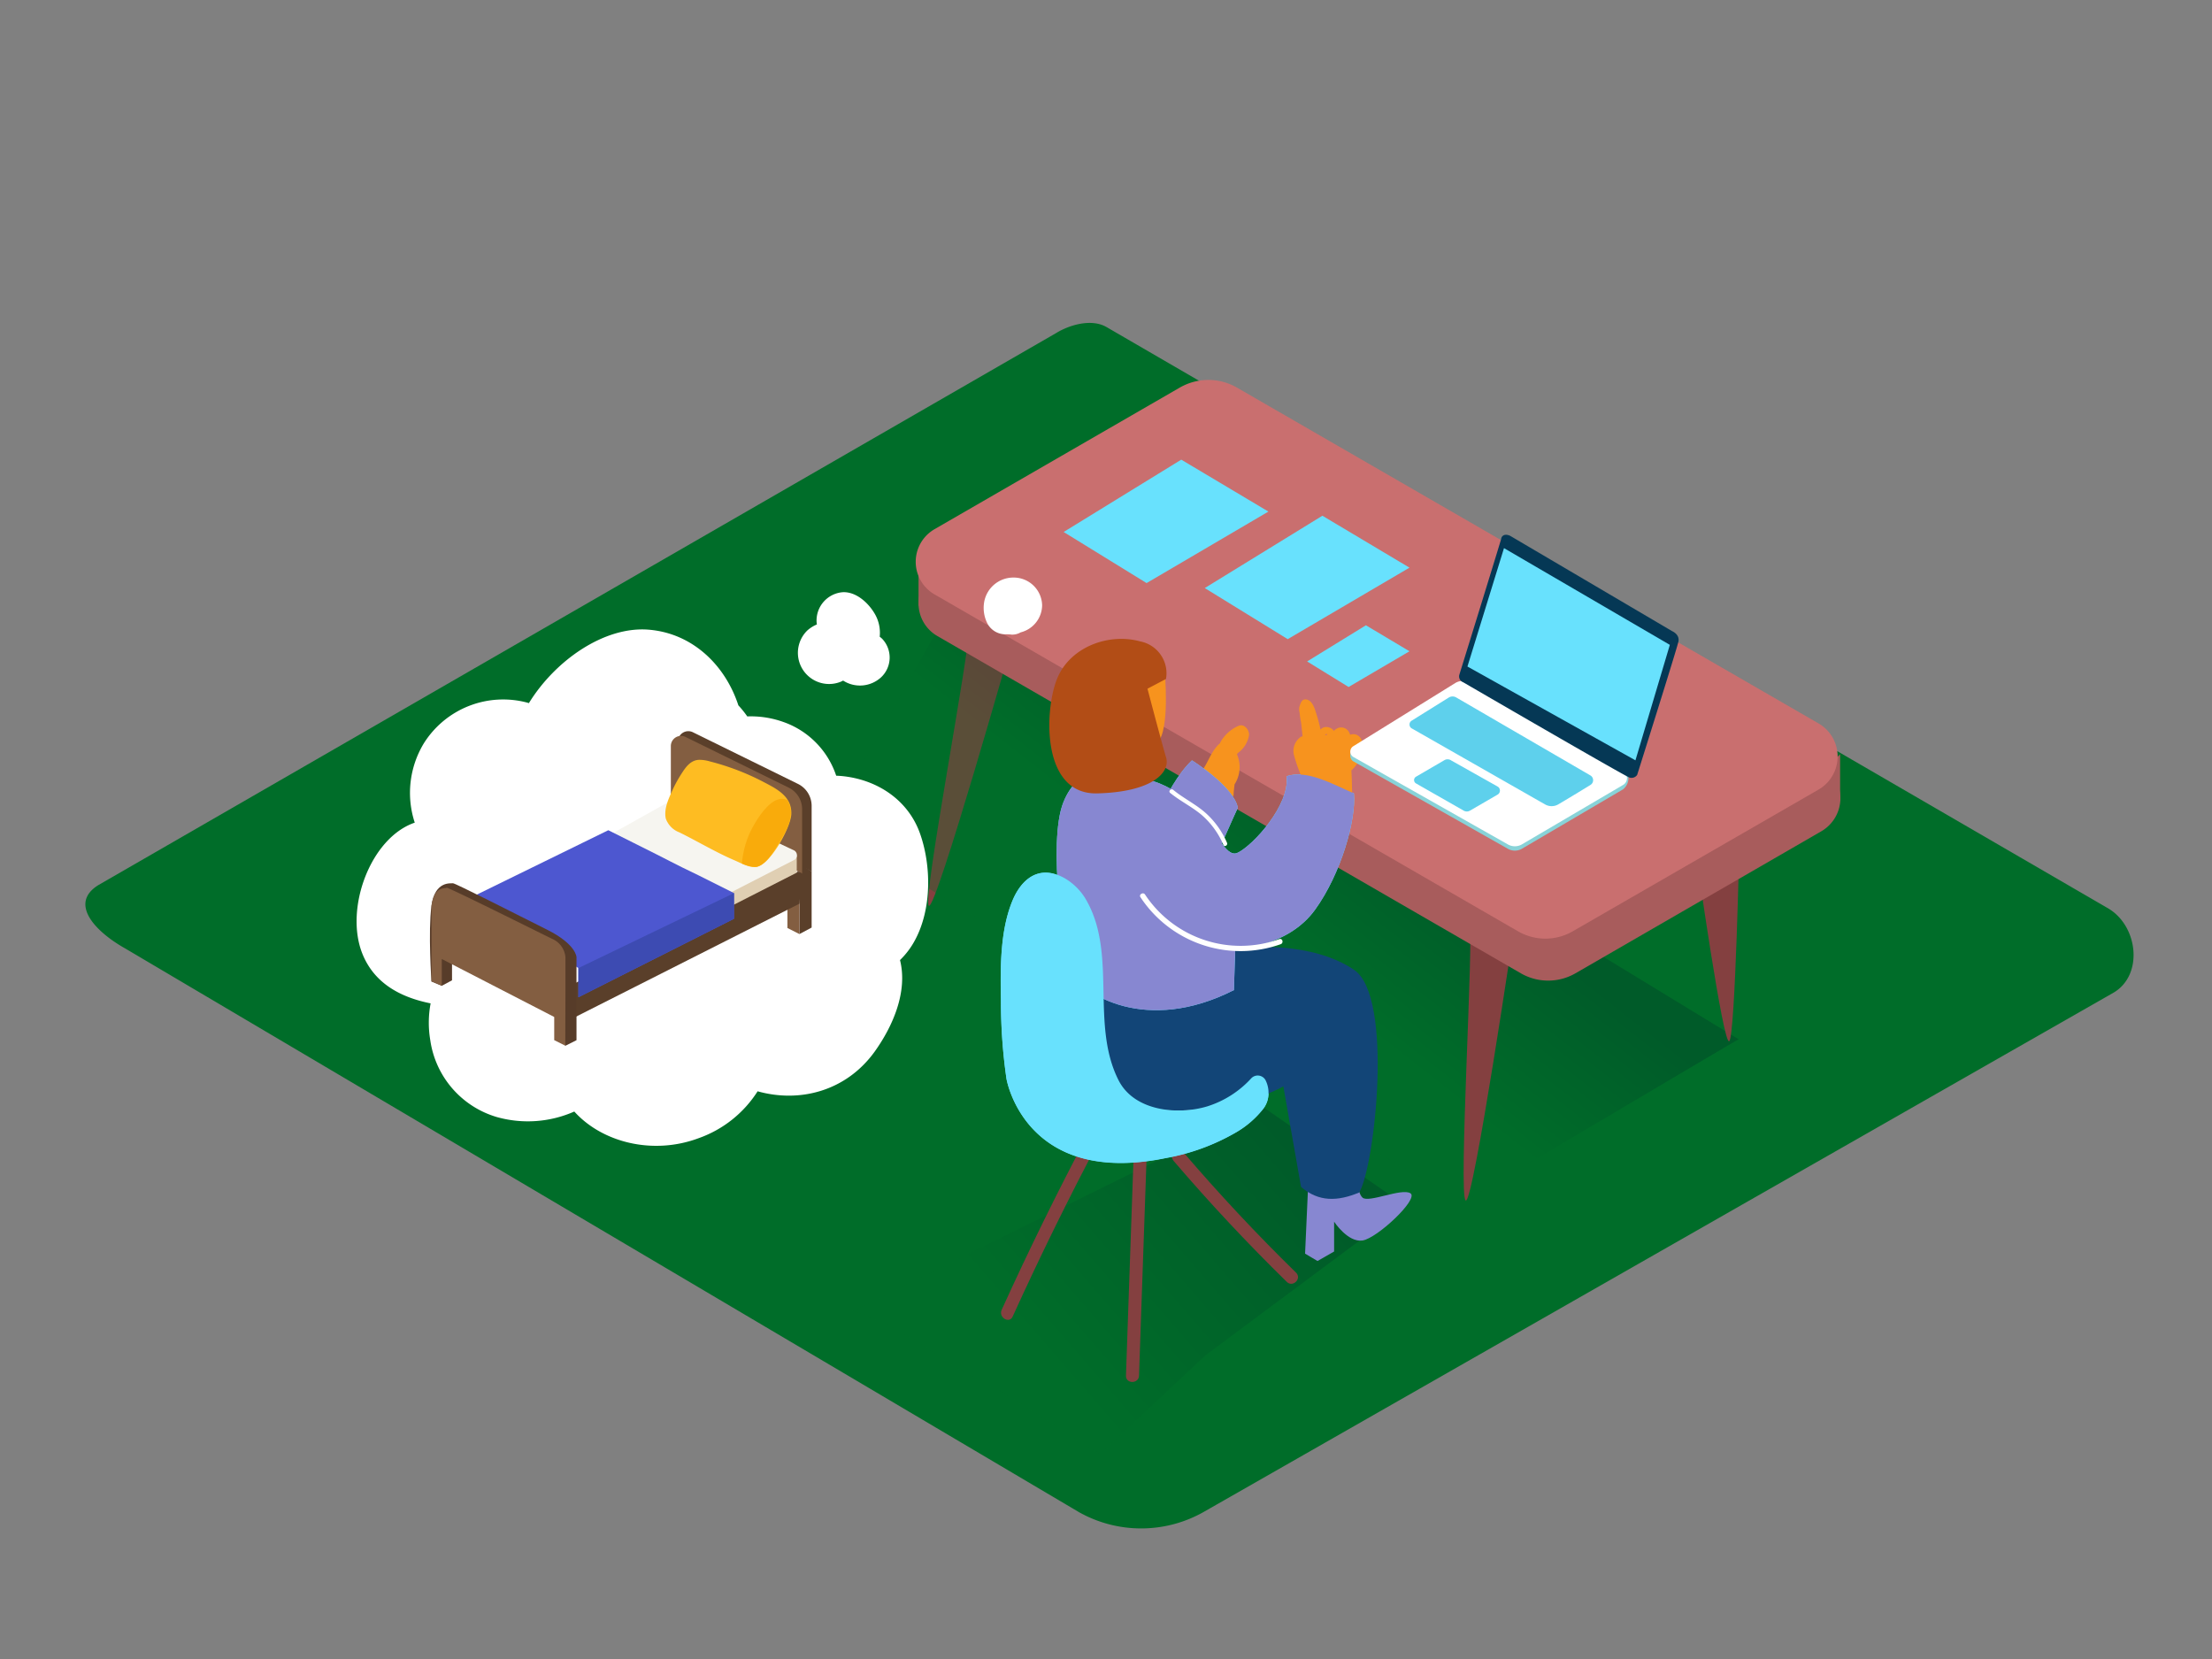 <svg id="Layer_2" data-name="Layer 2" xmlns="http://www.w3.org/2000/svg" xmlns:xlink="http://www.w3.org/1999/xlink" viewBox="0 0 400 300"><rect x="0" y="0" width="400" height="300" fill="#808080" stroke="none"/><defs><linearGradient id="linear-gradient" x1="226.7" y1="170.27" x2="246.72" y2="144.69" gradientUnits="userSpaceOnUse"><stop offset="0" stop-color="#006d29"/><stop offset="1" stop-color="#003429"/></linearGradient><linearGradient id="linear-gradient-2" x1="187.04" y1="242.53" x2="232.27" y2="203.33" xlink:href="#linear-gradient"/></defs><title>PP</title><path d="M195.14,273.46,22.64,171.51c-5.49-3.08-10.2-8.15-4.85-11.46L190.91,60.27c2.6-1.61,6.54-2.66,9.18-1.13L381.17,164.23c5.49,3.19,6.48,12.1,1,15.29L217.87,273.29A22.94,22.94,0,0,1,195.14,273.46Z" fill="#006d29"/><path d="M175.15,113.88c.52,2.52-8.47,49.1-7.18,49.92s15.2-48.34,15.2-48.34" fill="#844040"/><path d="M265.05,217.09c.09,0,49.29-29.21,49.35-29.16l-92.22-56.21L170,113.05,149.44,149.6C161.7,156.92,252,211.27,265.05,217.09Z" opacity="0.32" fill="url(#linear-gradient)"/><path d="M314.56,151.44s-.76,35.82-1.85,36.84-5.89-33-5.89-33" fill="#844040"/><path d="M265.73,166.66c.85,2.43-2.07,49.78-.68,50.43s8.84-49.9,8.84-49.9" fill="#844040"/><polyline points="332.75 136.39 332.75 144.84 329.9 144.84 328.91 140.19" fill="#a85c5c"/><polygon points="166.1 109.59 166.1 101.28 169.59 105.88 166.1 109.59" fill="#a85c5c"/><path d="M169.48,103.23l44.34-25.6a10.34,10.34,0,0,1,10.34,0l105.16,60.71a6.91,6.91,0,0,1,0,12L284.9,176a9.89,9.89,0,0,1-9.89,0L169.48,115A6.81,6.81,0,0,1,169.48,103.23Z" fill="#a85c5c"/><path d="M169,95.69l44.34-25.6a10.34,10.34,0,0,1,10.34,0L328.82,130.8a6.91,6.91,0,0,1,0,12L284.4,168.41a9.89,9.89,0,0,1-9.89,0L169,107.49A6.81,6.81,0,0,1,169,95.69Z" fill="#c96f6f"/><path d="M177.89,249.9c4.74,2.25,16.41,10.63,21.08,13l19-17.81,36.27-27-25.65-17.77-74.38,36.75C164.3,240.2,168.38,245.4,177.89,249.9Z" opacity="0.32" fill="url(#linear-gradient-2)"/><path d="M223.43,189.47c-3.65-2.55-8-3.95-12.59-2.93-4.95,1.09-9.23,4.2-14.27,5-.8.12-4-.08-4.47.38-14,13.27,25.18,11.85,25.18,11.85,3.81-3.12,7.39-6.18,11.17-9.33C227.31,191.84,225.38,190.84,223.43,189.47Z" fill="#f8997c"/><path d="M205,208.71l-1.39,40.05c-.05,1.52,2.31,1.52,2.36,0l1.39-40.05C207.39,207.19,205,207.2,205,208.71Z" fill="#844040"/><path d="M234.37,230.14q-10.71-10.48-20.47-21.88c-1-1.16-2.65.52-1.67,1.67q9.75,11.39,20.47,21.88C233.79,232.87,235.46,231.21,234.37,230.14Z" fill="#844040"/><path d="M196.79,205q-8.32,15.7-15.66,31.87c-.62,1.37,1.41,2.57,2,1.19q7.35-16.17,15.66-31.87C199.54,204.86,197.5,203.66,196.79,205Z" fill="#844040"/><path d="M227.79,193.21a19,19,0,0,1-9.5,6.87c-5.36,1.61-13.15.85-16-4.67-5.13-10-.31-22.62-5.73-32.38a9.91,9.91,0,0,0-6.28-5.08c-3.51-.76-5.92,1.84-7.19,4.89-2.28,5.48-2.2,12.3-2.09,18.14a97.6,97.6,0,0,0,1,14.09s3.28,19.58,28.84,14.32a38.8,38.8,0,0,0,12.56-4.58,17.24,17.24,0,0,0,5.12-4.44C230.18,198.13,229.14,195.47,227.79,193.21Z" fill="#68e1fd"/><path d="M245.49,212s-.21,3.58.9,4.57,7.07-1.78,8.66-.79-6,8.14-8.66,8.54-5.14-3.4-5.14-3.4v5.39l-3,1.72L236,226.7l.66-14.71Z" fill="#8787d1"/><path d="M235.27,214.63c3.18,2.74,6.6,2.65,10.54,1,2.84-5,6.18-35.37-.92-40.23-7.62-5.21-19.52-4.28-21.51-3.72l-29.17,4.78c-2.24,3.81,3.69,23.76,16.64,24.31s21.22-4.32,21.22-4.32Z" fill="#124577"/><path d="M223.93,131.27a6.92,6.92,0,0,0-3.27,3l0,.1c-2.05,1.68-2.37,4.75-4.55,6.26,0,.06-2.05,1.5-2.07,1.56s.2-2.81.19-2.79v0c-.71,1.94-1.4,3.88-2,5.85a1.21,1.21,0,0,0,.31.14l-.23.11-.2.12a.66.66,0,0,1-.39.44,1.55,1.55,0,0,0,2.17,1.82l6.6-3.22a18.39,18.39,0,0,0,2.58-.75c0-.69.11-1.38.17-2.06a5.79,5.79,0,0,0,.44-5.46.62.62,0,0,1,.12-.12l0-.07a5,5,0,0,0,2.07-3.28C225.92,132,225,130.78,223.93,131.27Z" fill="#f7931e"/><path d="M215.54,137.5s7.52,4.67,8.3,8.56c0,0-5.28,11.47-4.93,11.93,6,7.78-11.93-4.93-11.93-4.93S210.61,142.17,215.54,137.5Z" fill="#68e1fd"/><path d="M232.66,140.36c.62,5.19-6,12.43-8.8,13.82-3.83,1.91-5.32-14-22.15-13.94-1.09,0-6.55-2.32-9.42,4.85s0,27.74,1.91,31.32c1.69,3.16,12.91,10.76,28.93,2.63l.24-7.41s9.46-.2,14.46-7.16c4.67-6.48,7.44-16.23,7-21C241.06,141.83,236.38,139.13,232.66,140.36Z" fill="#68e1fd"/><path d="M215.54,137.5s7.52,4.67,8.3,8.56c0,0-5.28,11.47-4.93,11.93,6,7.78-11.93-4.93-11.93-4.93S210.61,142.17,215.54,137.5Z" fill="#8787d1"/><path d="M246.27,134a1.6,1.6,0,0,0-2.13-1.13,1.8,1.8,0,0,0-.64-1,1.61,1.61,0,0,0-1.82-.08,1.86,1.86,0,0,0-.46.38l-.1-.11a1.68,1.68,0,0,0-1.83-.5,1.57,1.57,0,0,0-.5.37,25.29,25.29,0,0,0-.71-2.71c-.27-.89-.71-2.53-1.81-2.73-.72-.13-1,.4-1.19,1a2,2,0,0,0-.07,1.34,14.35,14.35,0,0,0,.26,1.79c.1.84.19,1.69.27,2.54v0a.56.56,0,0,0-.4.16,3.06,3.06,0,0,0-1.08,3.46,26.42,26.42,0,0,0,2,5.11.58.58,0,0,0,.81.26l.08.31a.62.62,0,0,0,1.22-.07l0-.12a.59.59,0,0,0,.21.11l.05.68c0,.63,1,.63,1.19.11l.06.5c.08.69,1.18.62,1.22-.07l0-.56a.71.71,0,0,0,.53-.27.68.68,0,0,0,.44.25.57.57,0,0,0,.59.08l0,.15a.69.69,0,0,0,.81.46c0,.07,0,.14,0,.21,0,.79,1.24.89,1.23.1q0-2.36-.13-4.73a.59.59,0,0,0,.18-.14C245.79,137.93,246.89,135.81,246.27,134Zm-6.6-1.19a.4.4,0,0,1,.34-.05.69.69,0,0,0-.08.15h-.37A.51.51,0,0,1,239.67,132.84Z" fill="#f7931e"/><path d="M210.62,121.29c0,.17,1,10.69-1.31,13s-8.61,1.36-10.16-1.17-3.46-5.87-1.8-9.79S210.34,118.71,210.62,121.29Z" fill="#f7931e"/><path d="M207.25,128.14a1,1,0,0,0-.18-1.12,5.08,5.08,0,0,0-2.84-1.77,2.13,2.13,0,0,0-2.49,1.34c-.72,2.39,3.15,3.09,4.73,3.29a1.06,1.06,0,0,0,1.05-1.05A.94.94,0,0,0,207.25,128.14Z" fill="#ffe8e6"/><path d="M232.66,140.36c.62,5.19-6,12.43-8.8,13.82-3.83,1.91-5.32-14-22.15-13.94-1.09,0-6.55-2.32-9.42,4.85s0,27.74,1.91,31.32c1.69,3.16,12.91,10.76,28.93,2.63l.24-7.41s9.46-.2,14.46-7.16c4.67-6.48,7.44-16.23,7-21C241.06,141.83,236.38,139.13,232.66,140.36Z" fill="#8787d1"/><path d="M231.34,169.82a20.73,20.73,0,0,1-24.28-8.06c-.34-.51-1.17,0-.83.48a21.69,21.69,0,0,0,25.36,8.5C232.17,170.53,231.92,169.61,231.34,169.82Z" fill="#fff"/><path d="M221.88,152.4a15.41,15.41,0,0,0-3.73-5.27c-1.83-1.67-4.1-2.74-6-4.3-.38-.31-.94.23-.55.55,1.81,1.48,3.94,2.5,5.71,4a14.84,14.84,0,0,1,3.91,5.38C221.41,153.25,222.08,152.86,221.88,152.4Z" fill="#fff"/><path d="M210.85,122.78l-3.35,1.76s2.59,9.86,3.37,12.45-2.33,6.22-12.45,6.48-9.6-15-7.26-20.75,9.34-8.3,15-6.74A5.88,5.88,0,0,1,210.85,122.78Z" fill="#b24d16"/><path d="M228.93,195.5a1.61,1.61,0,0,0-2.69-.48,18.08,18.08,0,0,1-7.94,5.05c-5.36,1.61-13.15.85-16-4.67-5.11-10-.35-22.52-5.67-32.28a10.76,10.76,0,0,0-4-4.25c-4.8-2.77-8,.26-9.53,4-2.28,5.48-2.2,12.3-2.09,18.14a97.6,97.6,0,0,0,1,14.09s3.28,19.58,28.84,14.32a38.8,38.8,0,0,0,12.56-4.58,17.24,17.24,0,0,0,5.12-4.44A5,5,0,0,0,228.93,195.5Z" fill="#68e1fd"/><polyline points="244.23 135.77 244.23 136.71 244.7 137.29" fill="#adcee1"/><path d="M263.15,124.31,244.77,135.7a1.14,1.14,0,0,0,0,2l27.89,15.78a2.55,2.55,0,0,0,2.55,0l18.3-10.75c1.33-1.09,1.23-3.15,0-3.23L265.8,124.26A2.59,2.59,0,0,0,263.15,124.31Z" fill="#88d3d8"/><path d="M263.15,123.52l-18.38,11.39a1.14,1.14,0,0,0,0,2l27.89,15.78a2.55,2.55,0,0,0,2.55,0l18.3-10.75a1.42,1.42,0,0,0,0-2.45L265.8,123.48A2.59,2.59,0,0,0,263.15,123.52Z" fill="#fff"/><path d="M263.9,122s7.63-24.63,7.58-24.63.24-1.09,1.6-.48l29.29,17.24s1.42.58,1.14,1.9-7.46,24.1-7.46,24.1a1.24,1.24,0,0,1-1.38.48c-.89-.28-30.09-17.24-30.09-17.24A1.12,1.12,0,0,1,263.9,122Z" fill="#053855"/><polygon points="271.97 99.12 301.96 116.61 295.74 137.49 265.36 120.53 271.97 99.12" fill="#68e1fd"/><path d="M262,126.13l-6.72,4.19a.81.81,0,0,0,0,1.39l24.12,13.75a2.37,2.37,0,0,0,2.37,0c1.55-.9,4.22-2.53,5.85-3.53a1,1,0,0,0,0-1.69l-24.28-14.11A1.31,1.31,0,0,0,262,126.13Z" fill="#68e1fd"/><path d="M262.38,137.49l8.43,4.74a.84.84,0,0,1,0,1.46l-5,2.9a1.12,1.12,0,0,1-1.12,0l-8.62-4.92a.7.7,0,0,1,0-1.22l5.15-3A1.12,1.12,0,0,1,262.38,137.49Z" fill="#68e1fd"/><path d="M262,126.13l-6.72,4.19a.81.81,0,0,0,0,1.39l24.12,13.75a2.37,2.37,0,0,0,2.37,0c1.55-.9,4.22-2.53,5.85-3.53a1,1,0,0,0,0-1.69l-24.28-14.11A1.31,1.31,0,0,0,262,126.13Z" fill="#053855" opacity="0.1"/><path d="M262.38,137.49l8.43,4.74a.84.84,0,0,1,0,1.46l-5,2.9a1.12,1.12,0,0,1-1.12,0l-8.62-4.92a.7.7,0,0,1,0-1.22l5.15-3A1.12,1.12,0,0,1,262.38,137.49Z" fill="#053855" opacity="0.1"/><path d="M188.45,109.44a5.14,5.14,0,0,0-5.14-5,5.36,5.36,0,0,0-5.31,4.26,6.24,6.24,0,0,0,.53,4,3.67,3.67,0,0,0,3.18,2c.41,0,.83,0,1.24.06a3.07,3.07,0,0,0,1.62-.41A5.12,5.12,0,0,0,188.45,109.44Z" fill="#fff"/><path d="M159.51,115.5a4.73,4.73,0,0,0-.43-.36,6.8,6.8,0,0,0-1-4.32c-1.16-1.9-3.32-3.84-5.68-3.73a5.14,5.14,0,0,0-4.74,5.26,5.06,5.06,0,0,0,.06.57A6.21,6.21,0,0,0,146,114a5.64,5.64,0,0,0,6.06,9.27c.14-.06.27-.13.4-.2h0a5.64,5.64,0,0,0,6.91-.63A4.91,4.91,0,0,0,159.51,115.5Z" fill="#fff"/><path d="M166.38,150.76c-2.11-6-7.55-9.65-13.74-10.38-.48-.06-1-.09-1.43-.11a15.44,15.44,0,0,0-9.57-9.72,17.48,17.48,0,0,0-6.51-1,18,18,0,0,0-1.61-2c-2.32-7.13-8.15-13-16.17-13.68s-16.93,5.51-21.71,13.28l-.25-.08a16.94,16.94,0,0,0-18.73,7.32A17.29,17.29,0,0,0,75,148.76c-8,2.73-12.73,15.51-9.48,23.68,2.17,5.44,7,7.93,12.35,9a18.94,18.94,0,0,0-.06,6.67A17,17,0,0,0,89.85,202a20.74,20.74,0,0,0,14-1c5.15,5.7,14.37,7.88,22.54,4.8A20.87,20.87,0,0,0,137,197.34c7.59,2.13,16,0,21.18-7.19,3.29-4.61,6-10.83,4.57-16.54a14.47,14.47,0,0,0,2.72-3.62C168.48,164.39,168.44,156.62,166.38,150.76Z" fill="#fff"/><polygon points="192.34 96.2 213.61 83.12 229.37 92.51 207.34 105.44 192.34 96.2" fill="#68e1fd"/><polygon points="217.86 106.34 239.13 93.26 254.88 102.65 232.86 115.58 217.86 106.34" fill="#68e1fd"/><polygon points="236.37 119.61 247 113.07 254.88 117.77 243.87 124.23 236.37 119.61" fill="#68e1fd"/><path d="M122.6,144.71V134.09a1.87,1.87,0,0,1,2.69-1.68l19,9.34a4.43,4.43,0,0,1,2.48,4v11.85Z" fill="#5a3f2a"/><polyline points="146.77 157.58 146.77 167.73 144.56 168.91 144.56 156.12" fill="#5a3f2a"/><path d="M121.31,145.33V134.91a1.84,1.84,0,0,1,2.65-1.65l18.66,9.17a4.35,4.35,0,0,1,2.43,3.91V158Z" fill="#835e41"/><polygon points="144.56 168.91 142.39 167.81 142.39 159.24 144.56 159.24 144.56 168.91" fill="#835e41"/><polygon points="102.63 184.62 144.56 163.42 145.06 157.97 144.32 157.58 102.63 178.47 102.63 184.62" fill="#5a3f2a"/><polyline points="144.08 154.63 144.08 157.8 130.47 164.74 128.65 162.1" fill="#e0cfb3"/><path d="M109.76,151.25l13-7.27,20.69,9.73a1,1,0,0,1,0,1.88l-12.06,6.19Z" fill="#f6f5f0"/><path d="M120.39,148c-.32-1.58.35-3.21,1-4.64a23.2,23.2,0,0,1,1.84-3.44c.76-1.19,1.64-2.46,3.18-2.52a6.69,6.69,0,0,1,2,.3,44.71,44.71,0,0,1,9.54,3.64c2.29,1.21,5.21,2.54,5.15,5.76,0,2.42-3.84,9.31-6.33,9.68-1.2.18-2.73-.68-3.79-1.14-2-.85-3.86-1.83-5.74-2.83-1.47-.78-2.91-1.57-4.41-2.3a4.13,4.13,0,0,1-2.18-1.92A3.59,3.59,0,0,1,120.39,148Z" fill="#febc22"/><path d="M135.81,150.15a16.46,16.46,0,0,0-1.64,6,6.35,6.35,0,0,0,2.51.61c1.8-.26,3.22-2.77,4.06-4.15,1.39-2.29,3.24-5.21,1.66-7.9C139.68,143.27,136.74,148.32,135.81,150.15Z" fill="#f9ab0b"/><path d="M126.28,158.27c-5-2.39-4.25-2.15-11.88-5.94L110,150.13,84.74,162.5l19.85,12.56v5.28l28.14-14.19V161.5Z" fill="#4d57d0"/><polygon points="132.73 161.5 104.59 175.06 104.59 180.34 132.73 166.14 132.73 161.5" fill="#3d4bb2"/><path d="M102.25,189.1l2-1v-15s0-2.33-5.35-5-16.69-8.46-17-8.38-3.26-.54-3.88,4.11,0,13.66,0,13.66l1.86.78,1.86-1v-5.9l16.85,7.86,3.64,9.91" fill="#573c29"/><path d="M102.25,179.16v-6.05a4,4,0,0,0-2.41-3.34c-2.41-1.16-19-9.47-19.09-9.24s-2.25-.47-2.72,3.26v13.66l1.86.78v-4.81l20.33,10.48v4.19l2,1Z" fill="#835e41"/></svg>